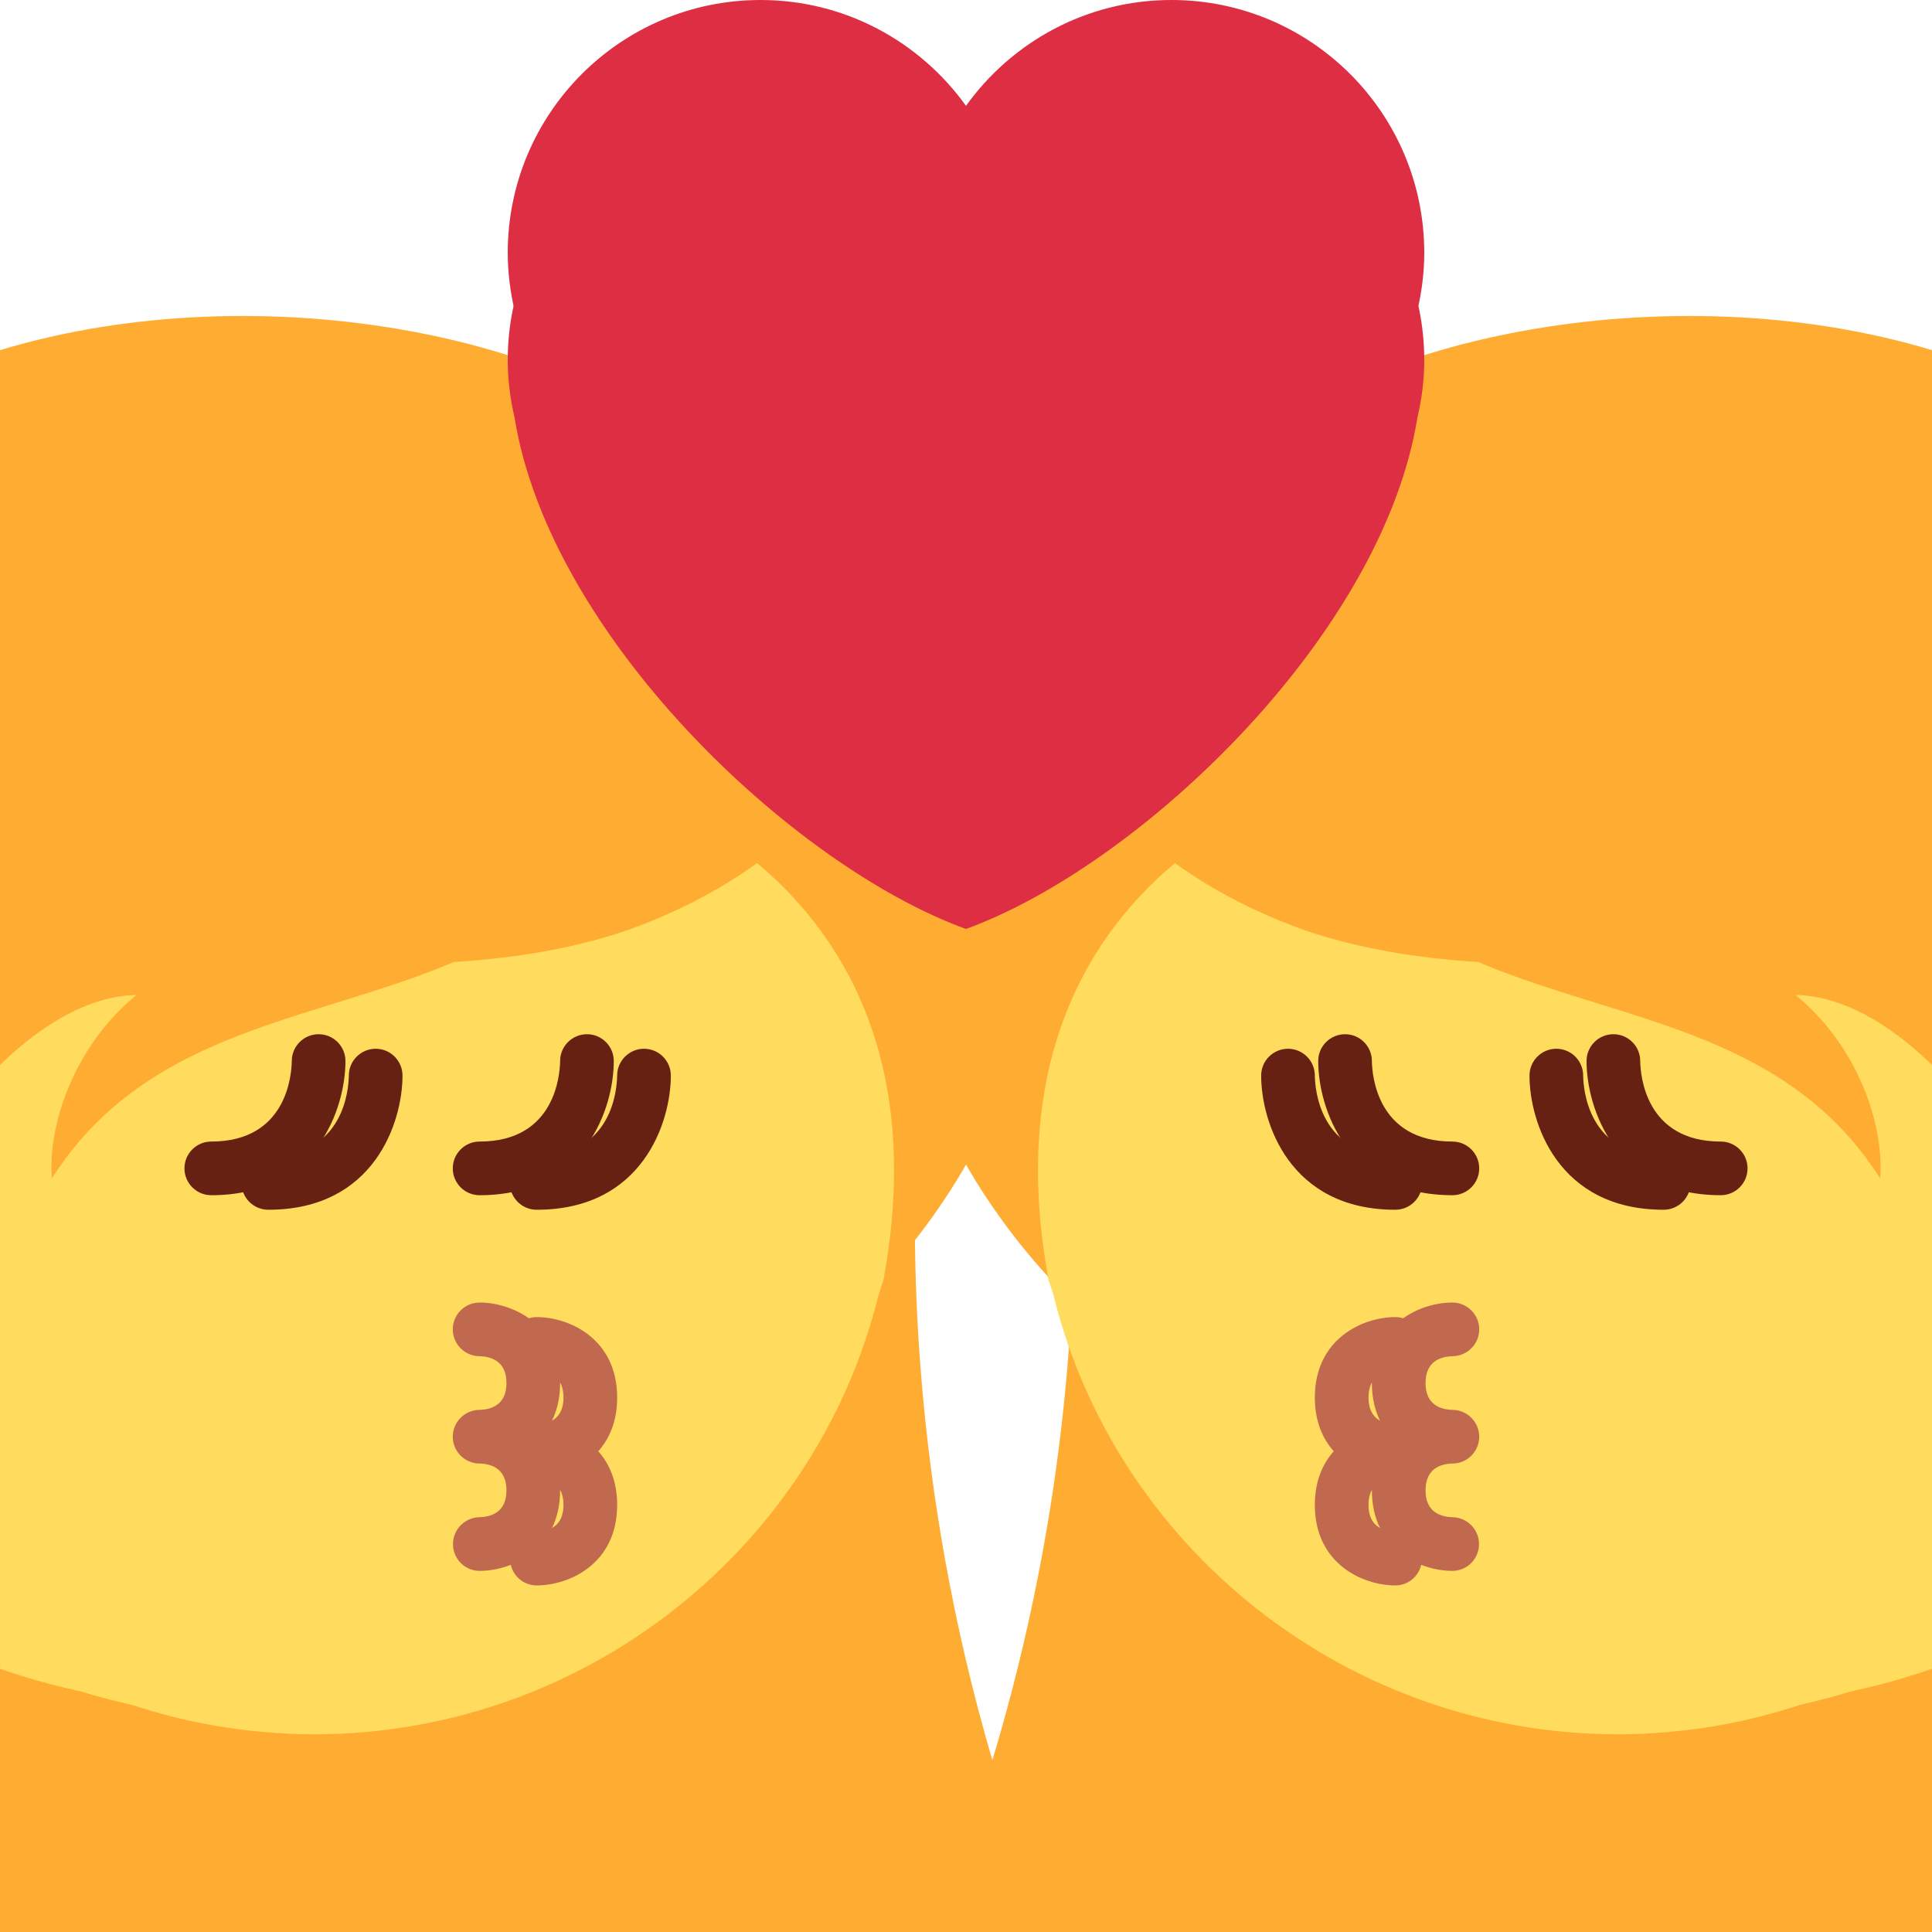<svg viewBox="0 0 36 36" xmlns="http://www.w3.org/2000/svg">
	<path d="M0 7.139C6.911 5.55 13.967 9.61 15.976 16.503c.532 1.825.669 3.712.407 5.609-.028.197-.168.357-.356.412l-.044.01c.009 2.306.219 6.623 2.006 11.744.197.565.415 1.139.653 1.722H0V7.139z" fill="#FFAC33" data-skin="#292F33|#292F33|#292F33|#292F33|#292F33|#FFE51E|#FFE51E|#FFE51E|#FFE51E|#FFE51E|#963B22|#963B22|#963B22|#963B22|#963B22|#60352A|#60352A|#60352A|#60352A|#60352A|#0B0200|#0B0200|#0B0200|#0B0200|#0B0200" data-gender="female"/>
	<path d="M17.046 22.804c.015-.003.03-.005.044-.01.188-.055.328-.215.356-.412.261-1.897.124-3.785-.407-5.609C14.956 9.627 7.447 5.508.301 7.59c-.103.03-.199.073-.301.105V36h19.595c-2.291-5.75-2.539-10.675-2.549-13.196z" fill="#FFAC33" data-skin="#292F33|#292F33|#292F33|#292F33|#292F33|#FFE51E|#FFE51E|#FFE51E|#FFE51E|#FFE51E|#963B22|#963B22|#963B22|#963B22|#963B22|#60352A|#60352A|#60352A|#60352A|#60352A|#0B0200|#0B0200|#0B0200|#0B0200|#0B0200" data-gender="mixed"/>
	<path d="M36 7.139C29.089 5.55 22.033 9.61 20.024 16.503c-.532 1.825-.669 3.712-.407 5.609.028.197.168.357.356.412l.044.01c-.009 2.306-.219 6.623-2.006 11.744-.197.565-.415 1.139-.653 1.722H36V7.139z" fill="#FFAC33" data-skin="#292F33|#FFE51E|#963B22|#60352A|#0B0200|#FFE51E|#292F33|#963B22|#60352A|#0B0200|#963B22|#292F33|#FFE51E|#60352A|#0B0200|#60352A|#292F33|#FFE51E|#963B22|#0B0200|#0B0200|#292F33|#FFE51E|#963B22|#60352A" data-gender="female"/>
	<path d="M5 8.316c-1.787 0-3.476.401-5 1.102v21.16c1.53 1 3.342 1.625 5.318 1.723.016.001.031.005.047.005 5.241.23 9.807-3.307 11.006-8.177.402-1.199.629-2.479.629-3.813 0-6.627-5.374-12-12-12z" fill="#FFDC5D" data-skin="#F7DECE|#F7DECE|#F7DECE|#F7DECE|#F7DECE|#F3D2A2|#F3D2A2|#F3D2A2|#F3D2A2|#F3D2A2|#D4AB88|#D4AB88|#D4AB88|#D4AB88|#D4AB88|#AF7E57|#AF7E57|#AF7E57|#AF7E57|#AF7E57|#7C533E|#7C533E|#7C533E|#7C533E|#7C533E" data-gender="neutral"/>
	<path d="M5 8.042c6.626 0 12 5.373 12 12 0 6.626-5.374 12-12 12-1.787 0-3.476-.401-5-1.102V9.143c1.524-.7 3.213-1.101 5-1.101z" fill="#FFDC5D" data-skin="#F7DECE|#F7DECE|#F7DECE|#F7DECE|#F7DECE|#F3D2A2|#F3D2A2|#F3D2A2|#F3D2A2|#F3D2A2|#D4AB88|#D4AB88|#D4AB88|#D4AB88|#D4AB88|#AF7E57|#AF7E57|#AF7E57|#AF7E57|#AF7E57|#7C533E|#7C533E|#7C533E|#7C533E|#7C533E" data-gender="male"/>
	<path d="M3.03 14.375c6.583-.698 10.13 2.858 12.403 7.875.041.09.113.156.192.207-1.222 5.332-5.986 9.314-11.687 9.314-1.381 0-2.702-.245-3.937-.675V18.679c1.587-.906 3.029-2.099 3.029-4.304z" fill="#FFDC5D" data-skin="#F7DECE|#F7DECE|#F7DECE|#F7DECE|#F7DECE|#F3D2A2|#F3D2A2|#F3D2A2|#F3D2A2|#F3D2A2|#D4AB88|#D4AB88|#D4AB88|#D4AB88|#D4AB88|#AF7E57|#AF7E57|#AF7E57|#AF7E57|#AF7E57|#7C533E|#7C533E|#7C533E|#7C533E|#7C533E" data-gender="female"/>
	<path d="M16.687 22.728c-.079-.051-.151-.117-.192-.207-2.272-5.017-5.82-8.573-12.403-7.875 0 2.693-2.15 3.877-4.092 4.872V30.94c1.524.701 3.213 1.102 5 1.102 5.702 0 10.466-3.983 11.687-9.314z" fill="#FFDC5D" data-skin="#F7DECE|#F7DECE|#F7DECE|#F7DECE|#F7DECE|#F3D2A2|#F3D2A2|#F3D2A2|#F3D2A2|#F3D2A2|#D4AB88|#D4AB88|#D4AB88|#D4AB88|#D4AB88|#AF7E57|#AF7E57|#AF7E57|#AF7E57|#AF7E57|#7C533E|#7C533E|#7C533E|#7C533E|#7C533E" data-gender="mixed"/>
	<path d="M31 8.316c-6.626 0-12 5.373-12 12 0 1.334.227 2.614.629 3.813 1.198 4.87 5.765 8.406 11.006 8.177.016-.001.031-.005.047-.005 1.976-.097 3.788-.723 5.318-1.723V9.418c-1.524-.701-3.213-1.102-5-1.102z" fill="#FFDC5D" data-skin="#F7DECE|#F3D2A2|#D4AB88|#AF7E57|#7C533E|#F3D2A2|#F7DECE|#D4AB88|#AF7E57|#7C533E|#D4AB88|#F7DECE|#F3D2A2|#AF7E57|#7C533E|#AF7E57|#F7DECE|#F3D2A2|#D4AB88|#7C533E|#7C533E|#F7DECE|#F3D2A2|#D4AB88|#AF7E57" data-gender="neutral"/>
	<path d="M31 8.042c-6.626 0-12 5.373-12 12 0 6.626 5.374 12 12 12 1.787 0 3.476-.401 5-1.102V9.143c-1.524-.7-3.213-1.101-5-1.101z" fill="#FFDC5D" data-skin="#F7DECE|#F3D2A2|#D4AB88|#AF7E57|#7C533E|#F3D2A2|#F7DECE|#D4AB88|#AF7E57|#7C533E|#D4AB88|#F7DECE|#F3D2A2|#AF7E57|#7C533E|#AF7E57|#F7DECE|#F3D2A2|#D4AB88|#7C533E|#7C533E|#F7DECE|#F3D2A2|#D4AB88|#AF7E57" data-gender="male,mixed"/>
	<path d="M32.97 14.375c-6.583-.698-10.13 2.858-12.403 7.875-.041.09-.113.156-.192.207 1.222 5.332 5.986 9.314 11.687 9.314 1.381 0 2.702-.245 3.937-.675V18.679c-1.587-.906-3.029-2.099-3.029-4.304z" fill="#FFDC5D" data-skin="#F7DECE|#F3D2A2|#D4AB88|#AF7E57|#7C533E|#F3D2A2|#F7DECE|#D4AB88|#AF7E57|#7C533E|#D4AB88|#F7DECE|#F3D2A2|#AF7E57|#7C533E|#AF7E57|#F7DECE|#F3D2A2|#D4AB88|#7C533E|#7C533E|#F7DECE|#F3D2A2|#D4AB88|#AF7E57" data-gender="female"/>
	<path d="M2.543 18.54c-1.17.957-1.657 2.437-1.576 3.417 2.691-4.234 8.495-2.335 10.977-7.127 0 0 5.82 1.809 4.529 8.956 0 0 2.474-2.568 2.474-5.143 0-3.11-.994-8.87-5.534-9.725C11.019 6.245 4.857 5.054 0 6.525v13.319c.821-.799 1.704-1.29 2.543-1.304z" fill="#FFAC33" data-skin="#292F33|#292F33|#292F33|#292F33|#292F33|#FFE51E|#FFE51E|#FFE51E|#FFE51E|#FFE51E|#963B22|#963B22|#963B22|#963B22|#963B22|#60352A|#60352A|#60352A|#60352A|#60352A|#0B0200|#0B0200|#0B0200|#0B0200|#0B0200" data-gender="neutral"/>
	<path d="M15.333 15.042c-.055.06-.128.115-.197.171-.72.716-1.753 1.477-3.219 2.036-3.691 1.407-9.121.297-9.121.297s.748-1.198 2.101-2.492c-1.809.549-3.463 1.359-4.897 2.371v-9.25c1.81-.903 3.843-1.425 6-1.428 6.508-.008 9.915 3.393 10.059 6.135.176.085.352.168.531.265 0 0-.237.641-.902 1.459-.077.094-.161.191-.249.29-.038.047-.064.1-.106.146z" fill="#FFAC33" data-skin="#292F33|#292F33|#292F33|#292F33|#292F33|#FFE51E|#FFE51E|#FFE51E|#FFE51E|#FFE51E|#963B22|#963B22|#963B22|#963B22|#963B22|#60352A|#60352A|#60352A|#60352A|#60352A|#0B0200|#0B0200|#0B0200|#0B0200|#0B0200" data-gender="male"/>
	<path d="M22.588 8.918c-4.54.855-5.534 6.614-5.534 9.725 0 2.575 2.474 5.143 2.474 5.143-1.291-7.147 4.529-8.956 4.529-8.956 2.482 4.792 8.286 2.893 10.977 7.127.08-.98-.406-2.459-1.576-3.417.839.014 1.722.505 2.543 1.304V6.525c-4.858-1.471-11.02-.28-13.413 2.393z" fill="#FFAC33" data-skin="#292F33|#FFE51E|#963B22|#60352A|#0B0200|#FFE51E|#292F33|#963B22|#60352A|#0B0200|#963B22|#292F33|#FFE51E|#60352A|#0B0200|#60352A|#292F33|#FFE51E|#963B22|#0B0200|#0B0200|#292F33|#FFE51E|#963B22|#60352A" data-gender="neutral"/>
	<path d="M20.667 15.042c.055.06.128.115.197.171.72.716 1.753 1.477 3.219 2.036 3.691 1.407 9.121.297 9.121.297s-.748-1.198-2.101-2.492c1.809.549 3.463 1.358 4.897 2.371v-9.25c-1.81-.904-3.843-1.426-6-1.429-6.508-.008-9.915 3.393-10.059 6.135-.176.085-.352.168-.531.265 0 0 .237.641.902 1.459.077.094.161.191.249.29.038.048.064.101.106.147z" fill="#FFAC33" data-skin="#292F33|#FFE51E|#963B22|#60352A|#0B0200|#FFE51E|#292F33|#963B22|#60352A|#0B0200|#963B22|#292F33|#FFE51E|#60352A|#0B0200|#60352A|#292F33|#FFE51E|#963B22|#0B0200|#0B0200|#292F33|#FFE51E|#963B22|#60352A" data-gender="male,mixed"/>
	<path d="M10 22.542c1.977 0 2.5-1.636 2.5-2.5 0-.276-.224-.5-.5-.5-.275 0-.499.223-.5.497-.003.252-.089 1.503-1.5 1.503-.276 0-.5.224-.5.5s.224.5.5.5zm-2.5-2.5c0-.276-.224-.5-.5-.5-.275 0-.499.223-.5.497-.003.252-.089 1.503-1.5 1.503-.276 0-.5.224-.5.5s.224.5.5.5c1.977 0 2.5-1.636 2.5-2.5z" fill="#662113" data-skin="#662113|#662113|#662113|#662113|#662113|#662113|#662113|#662113|#662113|#662113|#662113|#662113|#662113|#662113|#662113|#662113|#662113|#662113|#662113|#662113|inherit|inherit|inherit|inherit|inherit" data-gender="neutral,male,mixed"/>
	<path d="M3.937 22.271c1.978 0 2.5-1.636 2.5-2.5 0-.276-.224-.5-.5-.5-.275 0-.499.223-.5.497-.003.252-.089 1.503-1.5 1.503-.276 0-.5.224-.5.5s.224.5.5.5zm5 0c1.977 0 2.5-1.636 2.5-2.5 0-.276-.224-.5-.5-.5-.275 0-.499.223-.5.497-.003.252-.089 1.503-1.5 1.503-.276 0-.5.224-.5.5s.224.5.5.5z" fill="#662113" data-skin="#662113|#662113|#662113|#662113|#662113|#662113|#662113|#662113|#662113|#662113|#662113|#662113|#662113|#662113|#662113|#662113|#662113|#662113|#662113|#662113|inherit|inherit|inherit|inherit|inherit" data-gender="female"/>
	<path d="M26 21.542c-1.411 0-1.497-1.251-1.5-1.503-.001-.274-.225-.497-.5-.497-.276 0-.5.224-.5.5 0 .864.523 2.5 2.5 2.5.276 0 .5-.224.5-.5 0-.277-.224-.5-.5-.5zm5 0c-1.411 0-1.497-1.251-1.5-1.503-.001-.274-.225-.497-.5-.497-.276 0-.5.224-.5.5 0 .864.523 2.5 2.5 2.5.276 0 .5-.224.5-.5 0-.277-.224-.5-.5-.5z" fill="#662113" data-skin="#662113|#662113|#662113|#662113|inherit|#662113|#662113|#662113|#662113|inherit|#662113|#662113|#662113|#662113|inherit|#662113|#662113|#662113|#662113|inherit|inherit|#662113|#662113|#662113|#662113" data-gender="neutral,male,mixed"/>
	<path d="M32.063 22.271c-1.978 0-2.5-1.636-2.5-2.5 0-.276.224-.5.5-.5.275 0 .499.223.5.497.003.252.089 1.503 1.5 1.503.276 0 .5.224.5.5s-.224.5-.5.5zm-5 0c-1.977 0-2.5-1.636-2.5-2.5 0-.276.224-.5.5-.5.275 0 .499.223.5.497.003.252.089 1.503 1.5 1.503.276 0 .5.224.5.5s-.224.5-.5.5z" fill="#662113" data-skin="#662113|#662113|#662113|#662113|inherit|#662113|#662113|#662113|#662113|inherit|#662113|#662113|#662113|#662113|inherit|#662113|#662113|#662113|#662113|inherit|inherit|#662113|#662113|#662113|#662113" data-gender="female"/>
	<path d="M9.995 26.542c-.273.003-.495.226-.495.5 0 .272.218.494.489.5H10c.225.006.5.098.5.5s-.275.494-.506.5c-.273.007-.494.232-.49.506.003.274.223.494.496.494.602 0 1.5-.399 1.5-1.5 0-.438-.143-.765-.352-1 .209-.235.352-.562.352-1 0-1.101-.898-1.5-1.5-1.5-.276 0-.5.224-.5.5 0 .274.222.497.495.5.23.006.505.098.505.5s-.274.494-.505.5z" fill="#C1694F" data-skin="#C1694F|#C1694F|#C1694F|#C1694F|#C1694F|#C1694F|#C1694F|#C1694F|#C1694F|#C1694F|#C1694F|#C1694F|#C1694F|#C1694F|#C1694F|#915A34|#915A34|#915A34|#915A34|#915A34|#3D2E24|#3D2E24|#3D2E24|#3D2E24|#3D2E24" data-gender="neutral,male,mixed"/>
	<path d="M8.937 29.271c.602 0 1.5-.399 1.5-1.5 0-.438-.143-.765-.352-1 .209-.235.352-.562.352-1 0-1.101-.898-1.5-1.5-1.5-.276 0-.5.224-.5.5 0 .274.222.497.495.5.231.006.505.098.505.5s-.274.494-.505.5c-.273.003-.495.226-.495.5 0 .272.218.494.489.5h.011c.225.006.5.098.5.5s-.275.494-.506.5c-.273.007-.494.232-.49.506.003.274.223.494.496.494z" fill="#C1694F" data-skin="#C1694F|#C1694F|#C1694F|#C1694F|#C1694F|#C1694F|#C1694F|#C1694F|#C1694F|#C1694F|#C1694F|#C1694F|#C1694F|#C1694F|#C1694F|#915A34|#915A34|#915A34|#915A34|#915A34|#3D2E24|#3D2E24|#3D2E24|#3D2E24|#3D2E24" data-gender="female"/>
	<path d="M27.063 29.271c-.602 0-1.5-.399-1.5-1.5 0-.438.143-.765.352-1-.209-.235-.352-.562-.352-1 0-1.101.898-1.5 1.5-1.5.276 0 .5.224.5.5 0 .274-.222.497-.495.5-.23.006-.505.098-.505.5s.274.494.505.5c.273.003.495.226.495.5 0 .272-.218.494-.489.5h-.011c-.225.006-.5.098-.5.5s.275.494.506.5c.273.007.494.232.49.506-.003.274-.223.494-.496.494z" fill="#C1694F" data-skin="#C1694F|#C1694F|#C1694F|#915A34|#3D2E24|#C1694F|#C1694F|#C1694F|#915A34|#3D2E24|#C1694F|#C1694F|#C1694F|#915A34|#3D2E24|#915A34|#C1694F|#C1694F|#C1694F|#3D2E24|#3D2E24|#C1694F|#C1694F|#C1694F|#915A34" data-gender="female"/>
	<path d="M26.005 25.542c.273-.003.495-.226.495-.5 0-.276-.224-.5-.5-.5-.602 0-1.5.399-1.5 1.5 0 .438.143.765.352 1-.209.235-.352.562-.352 1 0 1.101.898 1.5 1.5 1.5.273 0 .493-.22.496-.494.004-.273-.217-.499-.49-.506-.231-.006-.506-.098-.506-.5s.275-.494.5-.5h.011c.272-.006.489-.228.489-.5 0-.274-.222-.497-.495-.5-.23-.006-.505-.098-.505-.5 0-.403.274-.494.505-.5z" fill="#C1694F" data-skin="#C1694F|#C1694F|#C1694F|#915A34|#3D2E24|#C1694F|#C1694F|#C1694F|#915A34|#3D2E24|#C1694F|#C1694F|#C1694F|#915A34|#3D2E24|#915A34|#C1694F|#C1694F|#C1694F|#3D2E24|#3D2E24|#C1694F|#C1694F|#C1694F|#915A34" data-gender="neutral,male,mixed"/>
	<path d="M26.539 6.711c0-2.602-2.11-4.711-4.711-4.711-1.579 0-2.973.78-3.828 1.972C17.144 2.78 15.751 2 14.172 2c-2.601 0-4.711 2.109-4.711 4.711 0 .369.047.727.127 1.07.654 4.065 5.173 8.353 8.411 9.529 3.238-1.177 7.758-5.465 8.412-9.528.081-.344.128-.702.128-1.071z" fill="#DD2E44" data-gender="neutral"/>
	<path d="M26.539 4.711c0-2.602-2.11-4.711-4.711-4.711C20.249 0 18.855.78 18 1.972 17.144.78 15.751 0 14.172 0c-2.601 0-4.711 2.109-4.711 4.711 0 .369.047.727.127 1.07.654 4.065 5.173 8.353 8.411 9.529 3.238-1.177 7.758-5.465 8.412-9.528.081-.344.128-.702.128-1.071z" fill="#DD2E44" data-gender="male,female,mixed"/>
</svg>
